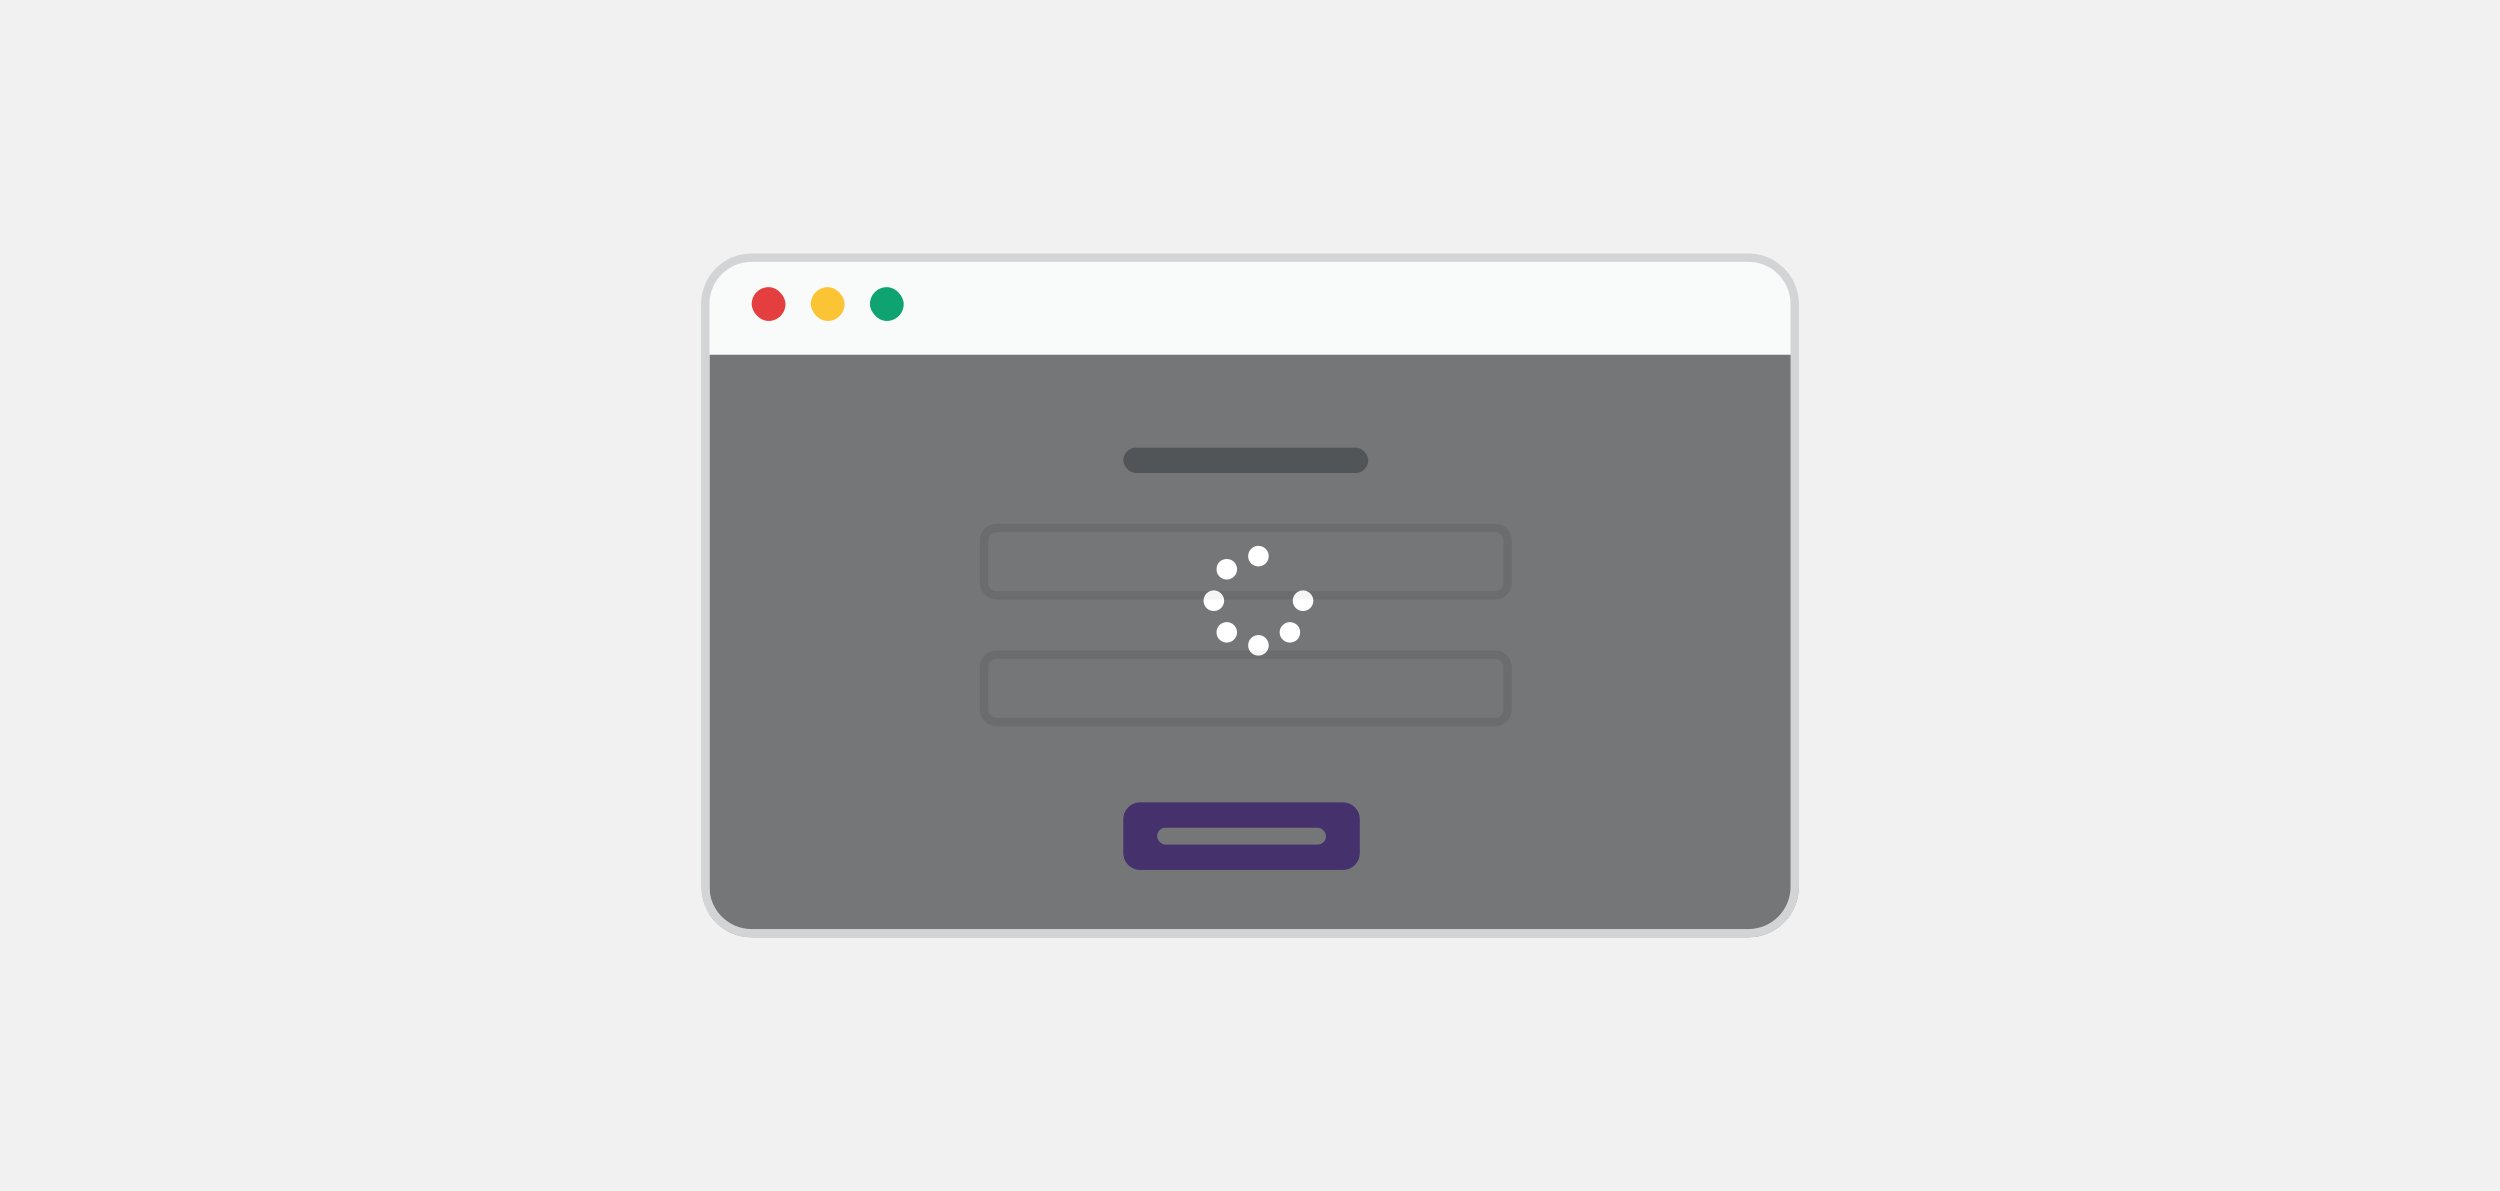<svg width="296" height="141" viewBox="0 0 296 141" fill="none" xmlns="http://www.w3.org/2000/svg">
<rect width="296" height="141" fill="#F1F1F2"/>
<g clip-path="url(#clip0_99_9202)">
<path d="M83 36C83 32.686 85.686 30 89 30H207C210.314 30 213 32.686 213 36V105C213 108.314 210.314 111 207 111H89C85.686 111 83 108.314 83 105V36Z" fill="white"/>
<path d="M83 30H213V42H83V30Z" fill="#F9FAFA"/>
<rect x="89" y="34" width="4" height="4" rx="2" fill="#E53E3E"/>
<rect x="96" y="34" width="4" height="4" rx="2" fill="#FBC434"/>
<rect x="103" y="34" width="4" height="4" rx="2" fill="#0EA371"/>
<rect x="133" y="53" width="29" height="3" rx="1.5" fill="#ABADAF"/>
<path d="M116.5 64C116.5 63.172 117.172 62.5 118 62.5H177C177.828 62.5 178.5 63.172 178.5 64V69C178.5 69.828 177.828 70.5 177 70.5H118C117.172 70.5 116.5 69.828 116.5 69V64Z" fill="white"/>
<path d="M116.5 64C116.5 63.172 117.172 62.5 118 62.5H177C177.828 62.5 178.5 63.172 178.5 64V69C178.5 69.828 177.828 70.5 177 70.5H118C117.172 70.5 116.5 69.828 116.5 69V64Z" stroke="#E7E7E8"/>
<path d="M116.5 79C116.5 78.172 117.172 77.5 118 77.5H177C177.828 77.5 178.5 78.172 178.5 79V84C178.5 84.828 177.828 85.5 177 85.5H118C117.172 85.5 116.5 84.828 116.5 84V79Z" fill="white"/>
<path d="M116.5 79C116.5 78.172 117.172 77.5 118 77.5H177C177.828 77.5 178.5 78.172 178.5 79V84C178.5 84.828 177.828 85.5 177 85.5H118C117.172 85.5 116.5 84.828 116.5 84V79Z" stroke="#E7E7E8"/>
<path d="M133 97C133 95.895 133.895 95 135 95H159C160.105 95 161 95.895 161 97V101C161 102.105 160.105 103 159 103H135C133.895 103 133 102.105 133 101V97Z" fill="#8952E0"/>
<rect x="137" y="98" width="20" height="2" rx="1" fill="white"/>
<g opacity="0.6">
<rect width="131" height="71" transform="translate(84 42)" fill="#171A1D"/>
<path d="M150.219 65.844C150.219 66.529 149.66 67.062 149 67.062C148.314 67.062 147.781 66.529 147.781 65.844C147.781 65.184 148.314 64.625 149 64.625C149.66 64.625 150.219 65.184 150.219 65.844ZM150.219 76.406C150.219 77.092 149.66 77.625 149 77.625C148.314 77.625 147.781 77.092 147.781 76.406C147.781 75.746 148.314 75.188 149 75.188C149.66 75.188 150.219 75.746 150.219 76.406ZM142.5 71.125C142.5 70.465 143.033 69.906 143.719 69.906C144.379 69.906 144.938 70.465 144.938 71.125C144.938 71.811 144.379 72.344 143.719 72.344C143.033 72.344 142.5 71.811 142.5 71.125ZM155.5 71.125C155.5 71.811 154.941 72.344 154.281 72.344C153.596 72.344 153.062 71.811 153.062 71.125C153.062 70.465 153.596 69.906 154.281 69.906C154.941 69.906 155.5 70.465 155.5 71.125ZM144.379 75.721C143.922 75.264 143.922 74.477 144.379 74.019C144.861 73.537 145.648 73.537 146.105 74.019C146.588 74.477 146.588 75.264 146.105 75.721C145.648 76.203 144.861 76.203 144.379 75.721ZM146.105 68.256C145.648 68.738 144.861 68.738 144.379 68.256C143.922 67.799 143.922 67.012 144.379 66.529C144.861 66.072 145.648 66.072 146.105 66.529C146.588 67.012 146.588 67.799 146.105 68.256ZM151.869 74.019C152.326 73.537 153.113 73.537 153.596 74.019C154.053 74.477 154.053 75.264 153.596 75.721C153.113 76.203 152.326 76.203 151.869 75.721C151.387 75.264 151.387 74.477 151.869 74.019Z" fill="white"/>
</g>
</g>
<path d="M83.5 36C83.5 32.962 85.962 30.5 89 30.5H207C210.038 30.5 212.5 32.962 212.5 36V105C212.5 108.038 210.038 110.5 207 110.5H89C85.962 110.5 83.5 108.038 83.5 105V36Z" stroke="#D3D4D5"/>
<defs>
<clipPath id="clip0_99_9202">
<path d="M83 36C83 32.686 85.686 30 89 30H207C210.314 30 213 32.686 213 36V105C213 108.314 210.314 111 207 111H89C85.686 111 83 108.314 83 105V36Z" fill="white"/>
</clipPath>
</defs>
</svg>
